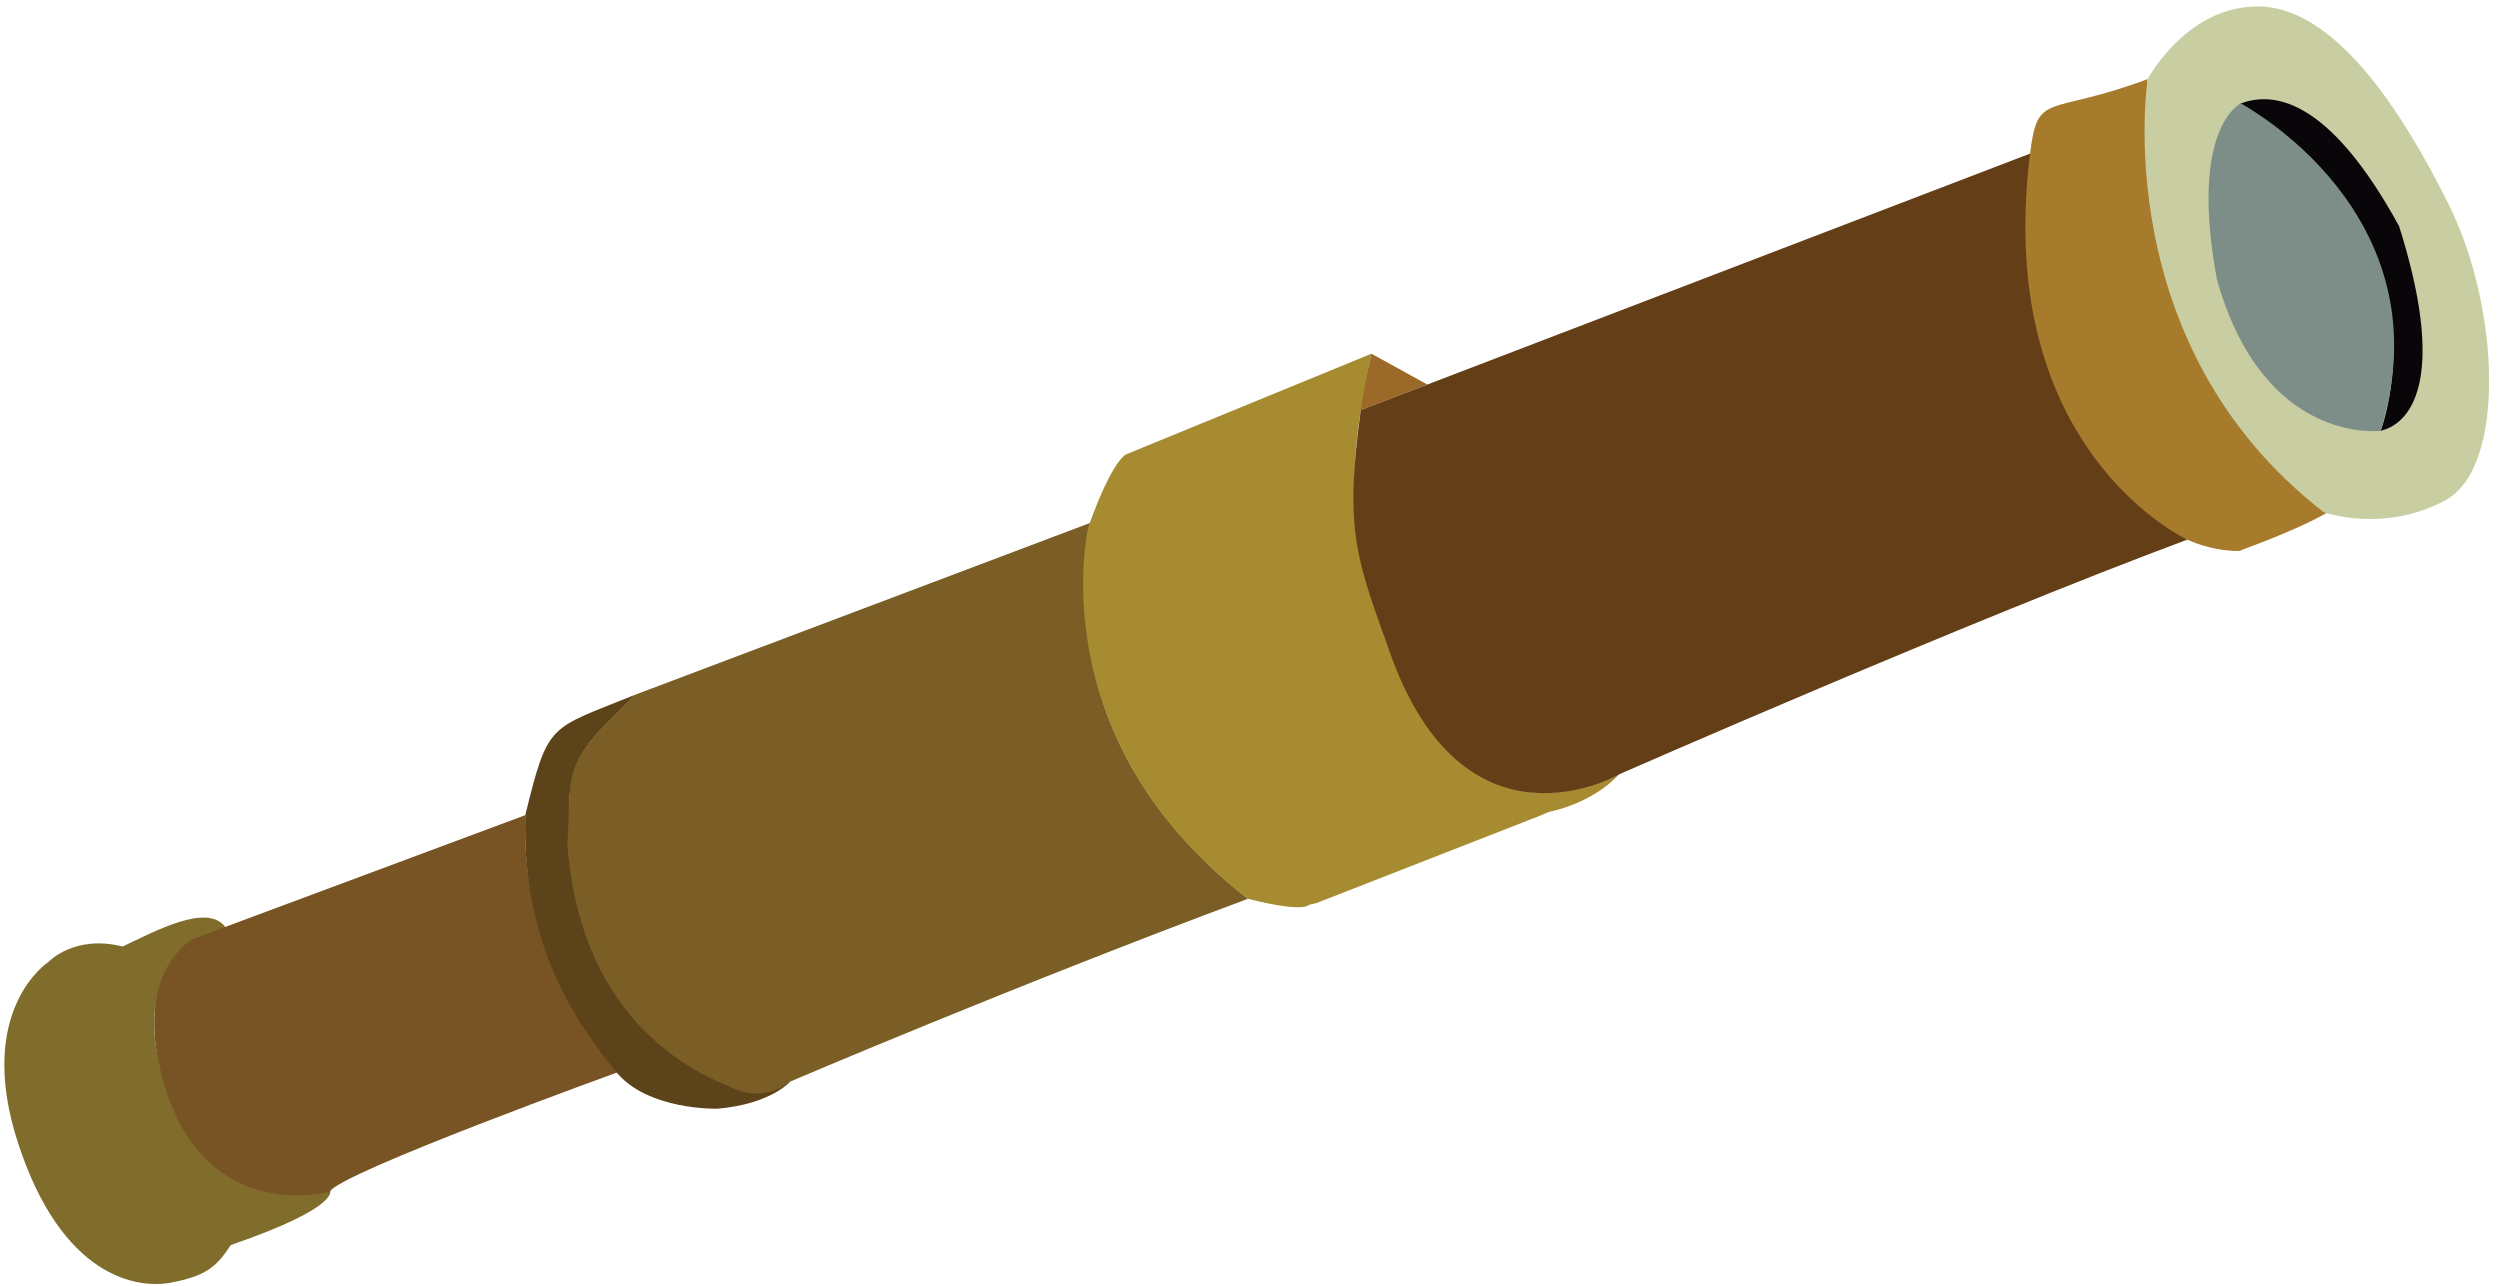 <?xml version="1.0" encoding="UTF-8"?><svg id="Layer_2" xmlns="http://www.w3.org/2000/svg" viewBox="0 0 249.617 128.406"><polygon points="136.933 35.318 142.518 38.393 135.621 41.035 136.933 35.318" fill="#9b6928"/><path d="M32.931,118.794s1.373,1.632-9.885,5.52c-1.466,2.23-2.525,3.084-5.952,3.748-3.427,.664-10.913-.527-15.283-13.902-4.37-13.374,3.044-18.127,3.044-18.127,0,0,2.551-2.74,7.391-1.529,3.126-1.471,8.568-4.459,10.299-1.866-4.253,2.373-9.899,4.908-5.654,16.963,4.245,12.055,16.038,9.192,16.038,9.192Z" fill="#806d2c"/><path d="M15.982,106.787c-2.379-10.007,3.261-13.026,3.261-13.026,0,0,20.03-7.462,33.204-12.37-.595,15.66,9.523,25.562,9.523,25.562,0,0-28.33,10.248-29.039,12.043,0,0-13.171,3.682-16.949-12.209Z" fill="#785424"/><path d="M71.633,110.701s-7.008,.198-10.151-3.722-9.475-11.976-9.035-25.588c2.311-9.411,2.343-8.504,10.981-12.028-4.729,4.977-7.417,5.978-6.379,14.93,1.039,8.951,4.473,20.225,16.503,24.163,4.399-.108,5.34-.459,5.34-.459,0,0-1.919,2.246-7.259,2.704Z" fill="#5c4319"/><path d="M63.427,69.362l45.715-17.261s-6.148,20.737,15.459,37.641c-23.525,8.764-45.709,18.254-45.709,18.254,0,0-2.265,2.044-5.346,.791s-15.473-5.861-16.894-24.468c.442-7.703-.737-7.795,6.775-14.957Z" fill="#7a5e25"/><path d="M131.439,90.17l-.758,.177s-.38,.83-6.081-.605c-20.957-16.189-15.927-37.147-15.927-37.147,2.559-7.153,3.892-7.281,3.892-7.281l24.367-9.997c-3.675,16.64-.751,21.406,2.655,30.241,10.648,20.259,18.02,12.002,22.063,11.759-2.688,2.954-6.985,3.75-6.985,3.75l-1.226,.507-22,8.596Z" fill="#a78b30"/><path d="M135.866,40.941L202.802,15.295s-4.571,25.125,15.599,38.584c-22.181,8.264-56.751,23.44-56.751,23.44,0,0-14.993,8.699-22.581-11.361-3.538-9.975-4.914-12.494-3.203-25.016Z" fill="#643e17"/><path d="M202.689,15.375c.789-6.349,1.665-3.721,11.747-7.477-1.218,27.55,15.257,41.773,18.332,43.044-2.365,1.46-6.241,2.971-9.199,4.073-2.905,.011-5.169-1.136-5.169-1.136,0,0-19.398-8.847-15.712-38.504Z" fill="#a67b2c"/><path d="M232.035,51.149s6.045,2.134,12.147-1.211c6.102-3.345,5.364-19.297,.382-29.382-4.982-10.085-11.604-19.712-18.885-19.908-7.281-.196-11.243,7.25-11.243,7.25,0,0-4.103,26.502,17.599,43.251Z" fill="#c9cda2"/><path d="M237.702,43.014s7.49-19.439-13.977-32.682c3.025-1.127,8.615-.913,15.815,12.249,4.59,14.479,1.607,19.609-1.838,20.433Z" fill="#090609"/><path d="M237.702,43.014s-11.683,1.52-16.349-15.112c-2.822-15.176,2.372-17.57,2.372-17.57,0,0,20.708,10.885,13.977,32.682Z" fill="#7d8e88"/></svg>